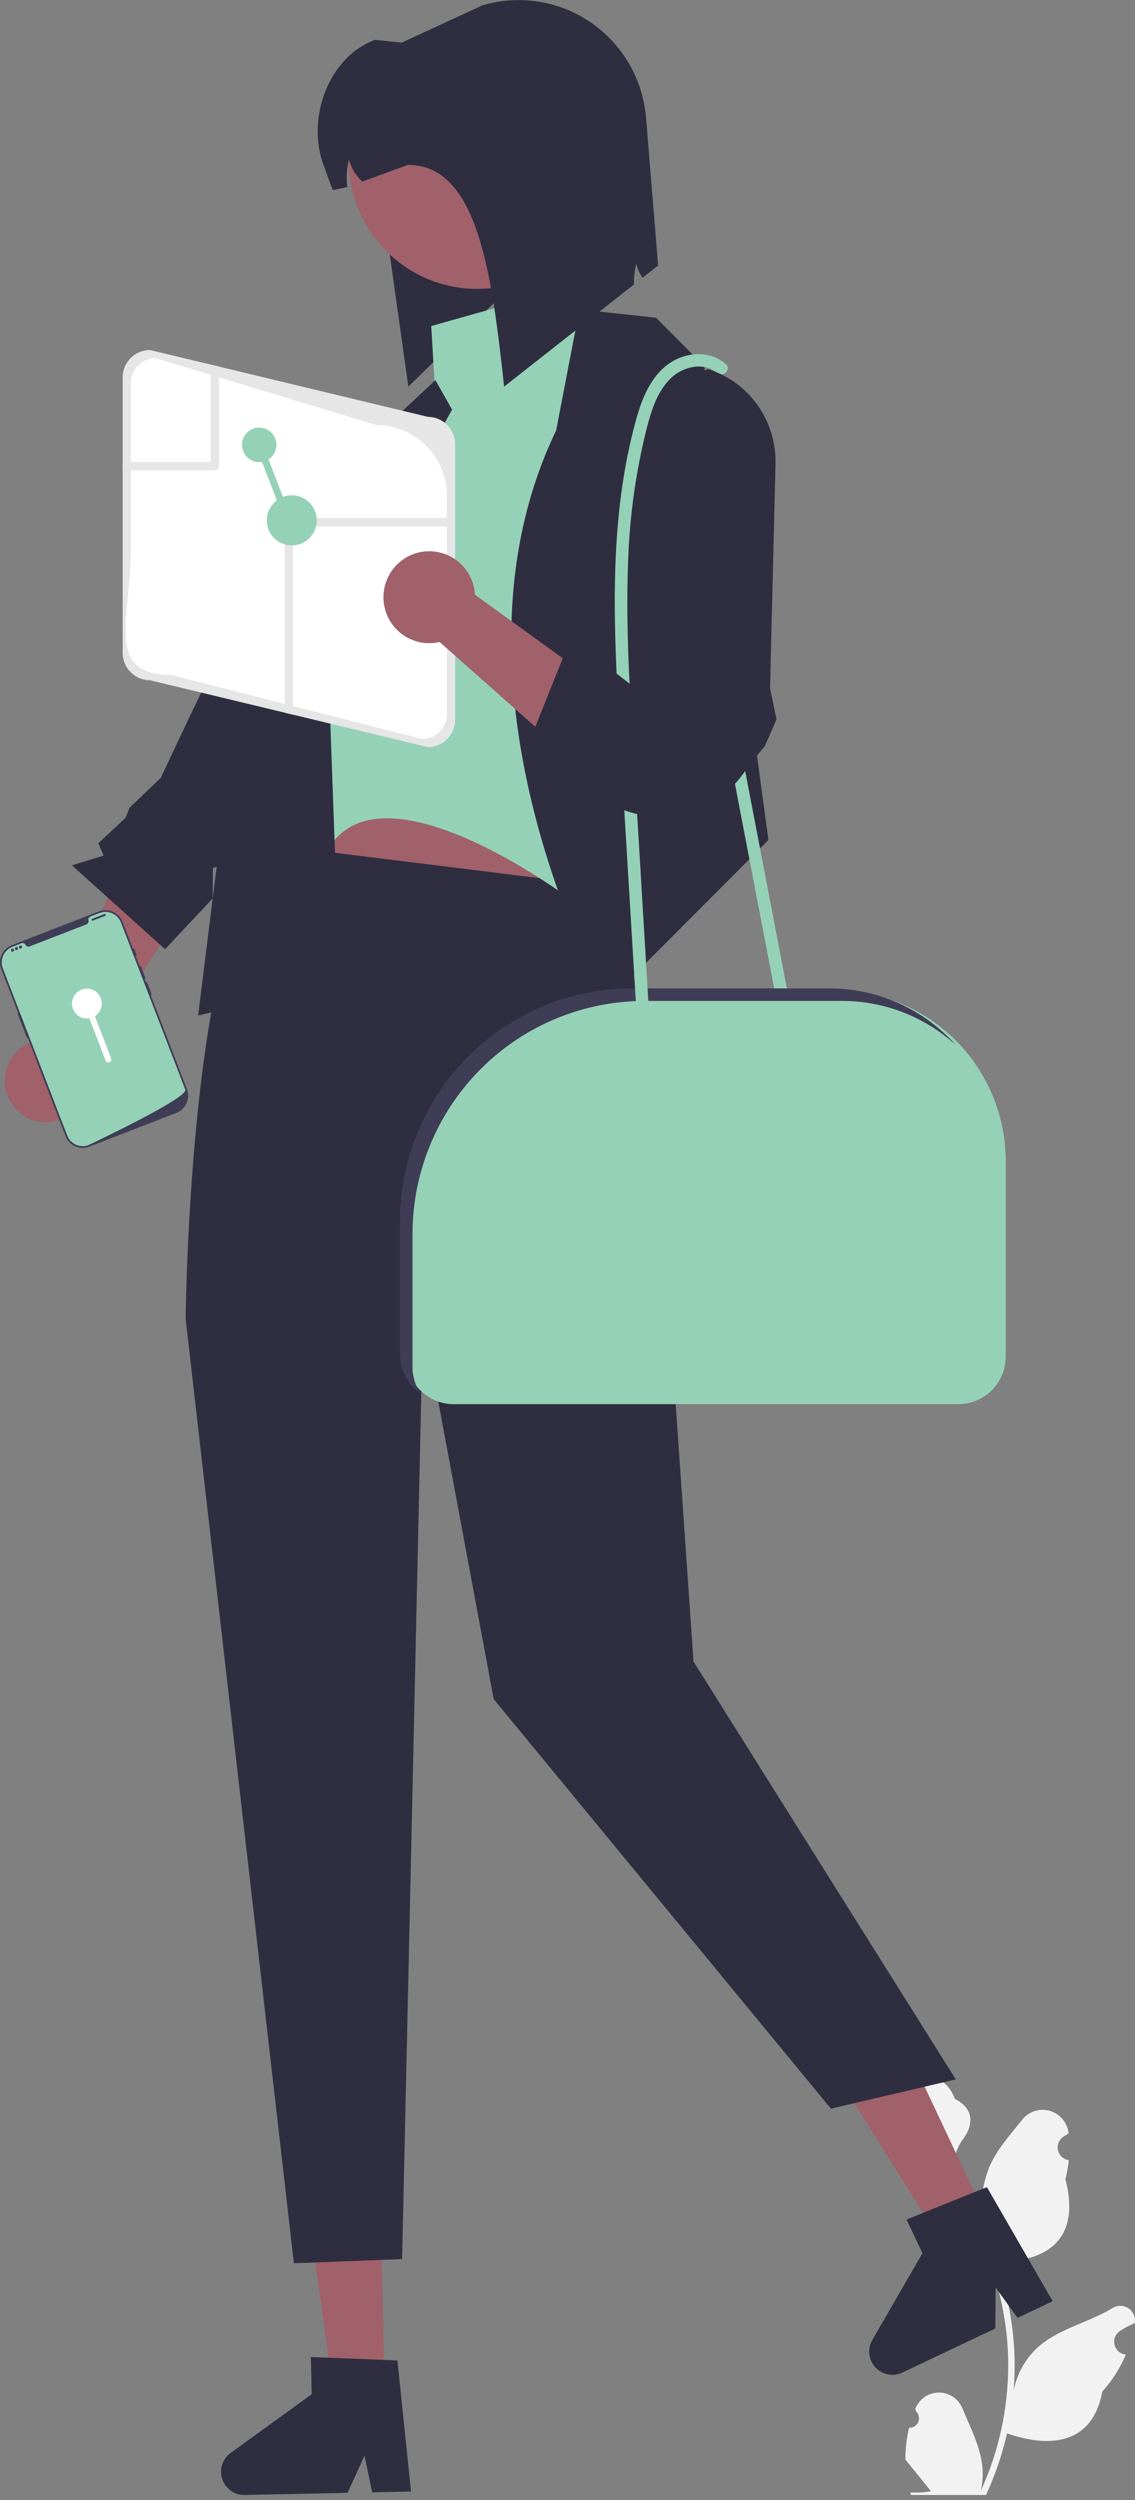 <svg width="114" height="251" viewBox="0 0 114 251" fill="none" xmlns="http://www.w3.org/2000/svg">
<rect x="0" y="0" width="114" height="251" fill="#808080" stroke="none"/>
<g clip-path="url(#clip0_29_8245)">
<path d="M41.014 38.816L56.903 23.294L55.271 15.485C54.604 8.439 46.636 3.709 47.616 1.573L36.415 6.094L41.014 38.816Z" fill="#2F2E41"/>
<path d="M91.312 243.729C91.507 243.737 91.699 243.686 91.864 243.582C92.028 243.477 92.156 243.325 92.231 243.145C92.306 242.965 92.325 242.766 92.283 242.575C92.242 242.384 92.143 242.211 92 242.078L91.935 241.819C91.944 241.798 91.952 241.778 91.961 241.757C92.157 241.293 92.485 240.897 92.904 240.62C93.323 240.342 93.815 240.195 94.317 240.197C94.819 240.199 95.309 240.35 95.727 240.63C96.144 240.911 96.469 241.309 96.661 241.774C97.43 243.632 98.409 245.493 98.65 247.457C98.756 248.325 98.711 249.205 98.517 250.058C100.323 246.106 101.261 241.811 101.267 237.464C101.267 236.373 101.207 235.283 101.086 234.199C100.986 233.31 100.847 232.428 100.67 231.552C99.702 226.798 97.624 222.342 94.607 218.551C93.147 217.752 91.966 216.522 91.223 215.029C90.954 214.492 90.764 213.918 90.659 213.327C90.823 213.349 91.28 210.831 91.156 210.677C91.385 210.327 91.796 210.154 92.047 209.813C93.294 208.116 95.012 208.412 95.909 210.718C97.825 211.688 97.843 213.297 96.668 214.844C95.92 215.829 95.817 217.161 95.16 218.215C95.228 218.302 95.298 218.386 95.366 218.472C96.6 220.065 97.676 221.775 98.578 223.577C98.358 221.558 98.62 219.515 99.341 217.616C100.072 215.847 101.442 214.357 102.649 212.827C102.968 212.417 103.401 212.11 103.894 211.946C104.387 211.782 104.917 211.769 105.418 211.907C105.918 212.046 106.366 212.33 106.706 212.724C107.045 213.118 107.261 213.604 107.325 214.121C107.328 214.143 107.33 214.166 107.332 214.189C107.153 214.29 106.978 214.398 106.806 214.512C106.59 214.656 106.423 214.863 106.327 215.104C106.23 215.345 106.208 215.611 106.264 215.865C106.321 216.119 106.452 216.35 106.641 216.528C106.83 216.706 107.069 216.822 107.325 216.862L107.351 216.866C107.287 217.514 107.175 218.156 107.014 218.787C108.561 224.792 105.22 226.98 100.448 227.078C100.343 227.132 100.24 227.187 100.135 227.238C101.041 229.814 101.609 232.497 101.826 235.22C101.948 236.827 101.941 238.441 101.804 240.046L101.812 239.989C102.158 238.204 103.107 236.593 104.499 235.429C106.567 233.725 109.489 233.097 111.72 231.727C111.957 231.574 112.232 231.493 112.514 231.492C112.796 231.492 113.072 231.572 113.31 231.723C113.548 231.875 113.737 232.091 113.857 232.348C113.976 232.604 114.019 232.889 113.982 233.169L113.973 233.229C113.641 233.365 113.317 233.521 113.004 233.698C112.824 233.799 112.649 233.907 112.477 234.021C112.262 234.165 112.095 234.372 111.998 234.613C111.901 234.855 111.88 235.12 111.936 235.374C111.992 235.628 112.123 235.859 112.312 236.037C112.502 236.215 112.74 236.331 112.996 236.371L113.023 236.375C113.041 236.377 113.058 236.38 113.077 236.383C112.508 237.744 111.711 238.997 110.719 240.087C109.751 245.33 105.594 245.827 101.148 244.3H101.145C100.657 246.427 99.95 248.498 99.036 250.478H91.501C91.474 250.394 91.45 250.308 91.426 250.224C92.123 250.268 92.823 250.226 93.51 250.099C92.951 249.411 92.392 248.717 91.833 248.029C91.821 248.016 91.809 248.002 91.798 247.988C91.515 247.636 91.228 247.286 90.945 246.934L90.945 246.934C90.93 245.854 91.053 244.777 91.312 243.729Z" fill="#F2F2F2"/>
<path d="M30.514 219.008L31.709 227.453V227.474L32.104 230.284L32.744 234.795V234.8L33.011 236.7L33.411 239.526L36.984 239.451L38.051 239.424L38.611 239.413L38.558 236.919L38.424 230.305L38.184 218.847H38.136L37.07 218.869L32.808 218.96L31.741 218.981L30.514 219.008Z" fill="#A0616A"/>
<path d="M22.2 248.195C22.214 248.814 22.471 249.401 22.916 249.829C23.361 250.258 23.957 250.492 24.573 250.48L26.28 250.443L27.347 250.421L31.609 250.336L32.681 250.314L34.91 250.266L36.612 246.531L36.948 248.131V248.136L37.385 250.213L38.009 250.202L41.284 250.132L39.919 236.973L38.559 236.919L38.062 236.898L36.996 236.855L33.017 236.7H33.011L32.734 236.689L31.667 236.647L31.225 236.63L31.305 240.366L27.379 243.208L26.307 243.983L23.165 246.258C22.86 246.478 22.613 246.77 22.445 247.107C22.277 247.445 22.193 247.818 22.2 248.195Z" fill="#2F2E41"/>
<path d="M83.226 207.034L87.757 214.251L87.765 214.271L89.27 216.673L91.692 220.528L91.694 220.533L92.711 222.157L94.228 224.572L97.458 223.038L98.421 222.577L98.928 222.337L97.863 220.083L95.047 214.101L90.161 203.742L90.117 203.762L89.152 204.219L85.3 206.05L84.335 206.507L83.226 207.034Z" fill="#A0616A"/>
<path d="M87.527 237.082C87.791 237.641 88.266 238.071 88.846 238.28C89.427 238.488 90.066 238.458 90.624 238.195L92.166 237.46L93.131 237.003L96.986 235.178L97.956 234.718L99.971 233.76L100.002 229.653L100.96 230.976L100.963 230.981L102.208 232.697L102.773 232.431L105.733 231.024L99.127 219.574L97.863 220.083L97.402 220.267L96.411 220.665L92.716 222.155L92.711 222.158L92.454 222.262L91.463 222.66L91.052 222.827L92.647 226.203L90.222 230.406L89.559 231.554L87.618 234.918C87.43 235.245 87.323 235.612 87.307 235.989C87.291 236.366 87.366 236.741 87.527 237.082Z" fill="#2F2E41"/>
<path d="M8.582 107.092L19.012 90.025L13.464 84.68L3.959 104.371C3.115 104.513 2.335 104.914 1.726 105.517C1.116 106.119 0.706 106.896 0.551 107.741C0.396 108.586 0.504 109.458 0.861 110.239C1.217 111.02 1.804 111.672 2.543 112.107C3.281 112.541 4.135 112.738 4.988 112.669C5.842 112.6 6.653 112.269 7.313 111.721C7.972 111.174 8.448 110.436 8.675 109.608C8.902 108.779 8.87 107.901 8.582 107.092Z" fill="#A0616A"/>
<path d="M40.928 52.866L36.218 48.255C36.218 48.255 32.1 46.979 28.298 53.573C24.496 60.167 16.15 78.088 16.15 78.088L13.02 81.082L12.609 82.106L9.882 84.654L10.409 85.895L7.225 86.871L16.579 95.294L21.362 90.199L21.382 87.168L23.459 86.28L25.508 84.576L26.245 81.777L40.928 52.866Z" fill="#2F2E41"/>
<path d="M59.621 66.295V93.341L28.261 87.69L36.206 63.358L59.621 66.295Z" fill="#A0616A"/>
<path d="M28.681 85L62.55 89.195L66.313 118.561L69.658 166.806L96 208.758L83.456 211.694L49.588 170.582L42.48 132.438L40.389 226.797L29.517 227.216L18.646 132.405C18.646 132.405 19.064 87.937 28.681 85Z" fill="#2F2E41"/>
<path d="M43.315 32.733L56.695 28.958L62.967 37.768L56.904 89.998C56.904 89.998 34.325 73.217 31.816 88.739L30.771 68.392C30.771 68.392 29.638 54.968 32.086 53.919C34.534 52.87 43.733 39.865 43.733 39.865L43.315 32.733Z" fill="#95D1B7"/>
<path d="M65.893 31.895L70.721 36.739L77.183 84.334L60.932 100.639C60.932 100.639 43.314 69.231 55.858 43.221L58.197 31.069L65.893 31.895Z" fill="#2F2E41"/>
<path d="M43.733 38.163L25.753 54.968L19.899 101.954L34.116 98.598L32.861 63.778L45.405 41.124L43.733 38.163Z" fill="#2F2E41"/>
<path d="M45.565 140.969H96.257C97.519 140.968 98.729 140.464 99.621 139.569C100.513 138.674 101.015 137.46 101.017 136.194V116.579C101.012 112.034 99.21 107.677 96.007 104.463C92.804 101.25 88.461 99.442 83.931 99.437H64.106C57.929 99.444 52.006 101.909 47.638 106.292C43.27 110.674 40.813 116.616 40.806 122.814V136.194C40.807 137.46 41.309 138.674 42.202 139.569C43.094 140.464 44.303 140.968 45.565 140.969Z" fill="#95D1B7"/>
<path d="M77.955 100.238L73.418 76.605L72.116 69.824C71.964 69.032 73.172 68.694 73.325 69.489L77.862 93.122L79.165 99.903C79.317 100.695 78.108 101.034 77.955 100.238Z" fill="#95D1B7"/>
<path d="M15.057 35.137L21.153 36.601L21.989 36.803L42.975 41.85C43.701 41.85 44.396 42.139 44.909 42.654C45.422 43.168 45.71 43.866 45.71 44.593V72.265C45.709 72.992 45.42 73.688 44.907 74.202C44.395 74.716 43.7 75.004 42.975 75.004L29.436 71.749L28.6 71.547L15.057 68.292C14.333 68.291 13.638 68.002 13.126 67.489C12.613 66.975 12.324 66.279 12.322 65.552V37.881C12.323 37.154 12.612 36.456 13.124 35.942C13.637 35.428 14.332 35.138 15.057 35.137Z" fill="#E6E6E6"/>
<path d="M13.138 55.253V38.468C13.137 38.138 13.202 37.811 13.328 37.507C13.454 37.202 13.638 36.925 13.871 36.691C14.104 36.458 14.38 36.273 14.684 36.146C14.988 36.02 15.313 35.955 15.642 35.955L21.153 37.625L21.989 37.881L37.778 42.668C38.712 42.668 39.638 42.852 40.501 43.211C41.365 43.57 42.149 44.096 42.81 44.759C43.471 45.422 43.995 46.209 44.353 47.075C44.711 47.942 44.895 48.87 44.895 49.808V71.677C44.895 72.007 44.83 72.334 44.704 72.639C44.578 72.944 44.394 73.221 44.161 73.454C43.929 73.688 43.653 73.873 43.349 73.999C43.045 74.125 42.719 74.19 42.39 74.19L29.436 70.889L28.6 70.675L17.181 67.763C13.439 67.763 12.611 65.98 12.611 63.237C12.611 61.051 13.138 58.249 13.138 55.253Z" fill="white"/>
<path d="M28.601 52.43V71.547L29.437 71.749V52.849H44.895C45.006 52.849 45.113 52.805 45.191 52.727C45.269 52.648 45.313 52.541 45.313 52.43C45.313 52.319 45.269 52.212 45.191 52.133C45.113 52.054 45.006 52.01 44.895 52.01H29.019C28.964 52.01 28.91 52.021 28.859 52.042C28.808 52.063 28.762 52.094 28.723 52.133C28.684 52.172 28.653 52.218 28.632 52.269C28.611 52.32 28.601 52.375 28.601 52.43Z" fill="#E6E6E6"/>
<path d="M12.323 46.46V47.114C12.396 47.174 12.488 47.207 12.582 47.207H21.572C21.627 47.207 21.681 47.196 21.732 47.175C21.783 47.154 21.829 47.123 21.868 47.084C21.907 47.045 21.938 46.999 21.959 46.948C21.98 46.897 21.99 46.843 21.99 46.787V36.803L21.154 36.601V46.368H12.582C12.488 46.368 12.396 46.4 12.323 46.46Z" fill="#E6E6E6"/>
<path d="M29.307 54.758C27.921 54.758 26.798 53.631 26.798 52.241C26.798 50.851 27.921 49.724 29.307 49.724C30.692 49.724 31.815 50.851 31.815 52.241C31.815 53.631 30.692 54.758 29.307 54.758Z" fill="#95D1B7"/>
<path d="M47.916 29.001C40.799 29.001 35.03 23.213 35.03 16.073C35.03 8.933 40.799 3.145 47.916 3.145C55.032 3.145 60.801 8.933 60.801 16.073C60.801 23.213 55.032 29.001 47.916 29.001Z" fill="#A0616A"/>
<path d="M32.472 16.502L33.413 19.091L34.881 18.78C34.759 17.859 34.819 16.922 35.056 16.024C35.285 16.87 35.745 17.635 36.386 18.231L40.96 16.557C47.968 16.507 49.407 27.452 50.632 38.816L63.677 28.559C63.653 27.869 63.731 27.179 63.907 26.512C64.037 27.002 64.25 27.465 64.535 27.884L66.103 26.651L64.89 11.833C64.734 9.924 64.155 8.073 63.196 6.417C62.236 4.76 60.921 3.339 59.345 2.258C57.769 1.176 55.973 0.46 54.086 0.163C52.2 -0.134 50.271 -0.006 48.441 0.54L40.342 4.282L37.67 3.997C33.02 5.696 30.779 11.833 32.472 16.502Z" fill="#2F2E41"/>
<path d="M63.479 99.227H83.303C85.696 99.226 88.063 99.731 90.248 100.708C92.434 101.686 94.39 103.114 95.989 104.9C92.857 102.056 88.782 100.482 84.558 100.486H64.733C58.556 100.493 52.633 102.958 48.265 107.34C43.897 111.723 41.44 117.665 41.433 123.863V137.243C41.432 138.202 41.721 139.138 42.261 139.929C41.619 139.492 41.094 138.903 40.732 138.216C40.369 137.528 40.179 136.762 40.179 135.984V122.604C40.186 116.407 42.643 110.464 47.011 106.082C51.379 101.699 57.301 99.234 63.479 99.227Z" fill="#3F3D56"/>
<path d="M72.009 37.432C70.724 36.317 68.662 36.801 67.498 37.859C66.04 39.185 65.435 41.163 64.952 43.013C63.828 47.509 63.199 52.114 63.076 56.748C62.904 61.398 63.086 66.052 63.342 70.695C63.607 75.501 63.91 80.304 64.197 85.108L65.18 101.569C65.228 102.378 63.974 102.375 63.926 101.569C63.319 91.411 62.679 81.254 62.109 71.093C61.57 61.46 61.286 51.555 63.88 42.166C64.463 40.051 65.333 37.813 67.193 36.506C68.882 35.321 71.285 35.144 72.896 36.542C73.508 37.073 72.617 37.96 72.009 37.432Z" fill="#95D1B7"/>
<path d="M47.706 59.708L65.561 72.616L62.185 80.424L44.157 64.452C43.238 64.667 42.274 64.594 41.398 64.241C40.522 63.888 39.775 63.273 39.259 62.479C38.743 61.686 38.483 60.752 38.514 59.806C38.545 58.859 38.865 57.944 39.432 57.187C39.999 56.429 40.784 55.864 41.682 55.57C42.579 55.276 43.545 55.265 44.449 55.541C45.352 55.816 46.15 56.364 46.732 57.109C47.315 57.855 47.655 58.762 47.706 59.708Z" fill="#A0616A"/>
<path d="M71.156 37.069C71.156 37.069 66.467 37.853 65.965 46.24C65.464 54.627 65.573 70.463 65.573 70.463L61.129 66.997L56.666 65.725L53.501 73.639L55.993 77.822L58.861 79.211L59.898 78.579L61.517 80.818C63.873 82.046 66.61 82.316 69.159 81.572C71.708 80.828 73.873 79.126 75.204 76.822L76.815 74.916L77.996 72.22L77.344 69.094L77.893 46.56C77.944 44.46 77.315 42.399 76.101 40.688C74.886 38.977 73.151 37.707 71.156 37.069Z" fill="#2F2E41"/>
<path d="M8.969 115.116L17.719 111.724C18.174 111.547 18.542 111.195 18.739 110.747C18.937 110.298 18.95 109.789 18.774 109.331L12.314 92.557C12.137 92.1 11.787 91.731 11.34 91.533C10.893 91.334 10.385 91.322 9.929 91.498L1.179 94.89C0.723 95.067 0.356 95.419 0.158 95.868C-0.039 96.316 -0.052 96.825 0.124 97.283L6.584 114.057C6.761 114.514 7.111 114.883 7.558 115.081C8.005 115.28 8.513 115.292 8.969 115.116Z" fill="#3F3D56"/>
<path d="M1.836 101.727C1.855 101.72 1.877 101.72 1.896 101.728C1.915 101.737 1.929 101.752 1.937 101.772L2.837 104.108C2.844 104.128 2.843 104.149 2.835 104.168C2.827 104.187 2.811 104.202 2.792 104.209C2.773 104.217 2.751 104.216 2.732 104.208C2.714 104.2 2.699 104.184 2.691 104.165L1.791 101.828C1.784 101.809 1.784 101.787 1.793 101.768C1.801 101.749 1.817 101.734 1.836 101.727Z" fill="#3F3D56"/>
<path d="M0.288 97.219L6.748 113.993C6.901 114.39 7.198 114.713 7.58 114.898C7.962 115.083 8.399 115.115 8.803 114.988C8.816 114.984 8.828 114.98 8.841 114.975C8.863 114.968 8.884 114.96 8.906 114.952C8.906 114.952 8.984 114.915 9.126 114.847C9.27 114.779 9.478 114.679 9.738 114.554C9.816 114.516 9.899 114.476 9.985 114.434C10.158 114.351 10.347 114.259 10.55 114.159C10.631 114.12 10.715 114.078 10.8 114.036C11.237 113.822 11.726 113.58 12.24 113.321C12.327 113.278 12.414 113.234 12.503 113.189C12.526 113.178 12.549 113.166 12.573 113.154C12.939 112.969 13.314 112.777 13.69 112.581L13.76 112.545C14.408 112.208 15.055 111.864 15.657 111.53C16.12 111.273 16.555 111.023 16.943 110.788C17.069 110.712 17.189 110.637 17.305 110.564C17.327 110.55 17.35 110.536 17.372 110.522C18.183 110.004 18.686 109.59 18.611 109.394L12.151 92.62C12.072 92.415 11.953 92.228 11.802 92.069C11.651 91.909 11.47 91.782 11.269 91.693C11.069 91.604 10.853 91.555 10.634 91.55C10.415 91.545 10.197 91.583 9.992 91.662L9.063 92.022C8.992 92.051 8.934 92.105 8.901 92.174C8.868 92.243 8.862 92.323 8.884 92.396C8.887 92.406 8.89 92.416 8.892 92.427C8.905 92.505 8.89 92.585 8.851 92.654C8.811 92.722 8.749 92.775 8.675 92.802L2.983 95.009C2.91 95.039 2.828 95.042 2.753 95.018C2.678 94.994 2.613 94.944 2.57 94.878C2.565 94.869 2.56 94.859 2.555 94.85C2.522 94.78 2.465 94.726 2.394 94.697C2.323 94.668 2.244 94.667 2.173 94.694L1.243 95.054C1.039 95.133 0.852 95.252 0.693 95.404C0.535 95.556 0.407 95.737 0.319 95.938C0.23 96.139 0.181 96.356 0.176 96.576C0.171 96.796 0.209 97.014 0.288 97.219Z" fill="#95D1B7"/>
<path d="M13.387 95.234C13.406 95.227 13.428 95.228 13.447 95.236C13.465 95.244 13.48 95.26 13.488 95.279L13.713 95.863C13.72 95.883 13.719 95.904 13.711 95.923C13.703 95.942 13.687 95.957 13.668 95.964C13.649 95.972 13.627 95.971 13.608 95.963C13.589 95.954 13.575 95.939 13.567 95.92L13.342 95.336C13.335 95.316 13.335 95.295 13.344 95.276C13.352 95.257 13.367 95.242 13.387 95.234Z" fill="#3F3D56"/>
<path d="M14.062 96.987C14.081 96.979 14.102 96.98 14.121 96.988C14.14 96.997 14.155 97.012 14.162 97.032L14.598 98.163C14.606 98.183 14.605 98.204 14.597 98.223C14.588 98.242 14.573 98.257 14.554 98.264C14.534 98.272 14.513 98.271 14.494 98.263C14.475 98.255 14.46 98.239 14.453 98.22L14.017 97.088C14.01 97.069 14.01 97.047 14.018 97.028C14.027 97.009 14.042 96.994 14.062 96.987Z" fill="#3F3D56"/>
<path d="M14.681 98.593C14.7 98.586 14.721 98.586 14.74 98.595C14.759 98.603 14.774 98.619 14.781 98.638L15.217 99.77C15.221 99.779 15.223 99.79 15.223 99.8C15.222 99.81 15.22 99.821 15.216 99.83C15.212 99.84 15.206 99.848 15.198 99.855C15.191 99.862 15.182 99.868 15.173 99.872C15.163 99.875 15.153 99.877 15.143 99.877C15.132 99.876 15.122 99.874 15.113 99.87C15.104 99.866 15.095 99.86 15.088 99.852C15.081 99.845 15.075 99.836 15.072 99.826L14.636 98.695C14.628 98.675 14.629 98.654 14.637 98.635C14.646 98.616 14.661 98.601 14.681 98.593Z" fill="#3F3D56"/>
<path d="M9.264 92.238L10.501 91.759C10.551 91.739 10.607 91.764 10.627 91.814C10.646 91.865 10.621 91.921 10.571 91.941L9.334 92.42C9.284 92.439 9.228 92.415 9.208 92.364C9.189 92.314 9.214 92.257 9.264 92.238Z" fill="#3F3D56"/>
<path d="M2.055 95.232C1.969 95.232 1.899 95.162 1.899 95.075C1.899 94.989 1.969 94.919 2.055 94.919C2.141 94.919 2.211 94.989 2.211 95.075C2.211 95.162 2.141 95.232 2.055 95.232Z" fill="#3F3D56"/>
<path d="M1.655 95.387C1.568 95.387 1.498 95.317 1.498 95.23C1.498 95.144 1.568 95.074 1.655 95.074C1.741 95.074 1.811 95.144 1.811 95.23C1.811 95.317 1.741 95.387 1.655 95.387Z" fill="#3F3D56"/>
<path d="M1.254 95.542C1.168 95.542 1.098 95.472 1.098 95.385C1.098 95.299 1.168 95.229 1.254 95.229C1.34 95.229 1.41 95.299 1.41 95.385C1.41 95.472 1.34 95.542 1.254 95.542Z" fill="#3F3D56"/>
<path fill-rule="evenodd" clip-rule="evenodd" d="M7.33 101.297C7.455 101.62 7.686 101.89 7.986 102.061C8.286 102.232 8.636 102.294 8.976 102.237L10.606 106.468C10.62 106.505 10.641 106.538 10.668 106.567C10.695 106.595 10.728 106.618 10.764 106.634C10.8 106.65 10.839 106.659 10.878 106.66C10.917 106.661 10.956 106.654 10.993 106.64C11.03 106.626 11.063 106.604 11.092 106.577C11.12 106.55 11.143 106.517 11.159 106.481C11.175 106.445 11.184 106.406 11.184 106.367C11.185 106.327 11.179 106.288 11.164 106.251L9.535 102.02C9.773 101.867 9.964 101.649 10.084 101.391C10.203 101.133 10.248 100.847 10.212 100.565C10.176 100.283 10.061 100.017 9.881 99.798C9.7 99.579 9.462 99.416 9.192 99.328C8.923 99.239 8.634 99.229 8.36 99.299C8.085 99.369 7.836 99.515 7.641 99.721C7.446 99.928 7.313 100.185 7.258 100.464C7.203 100.743 7.228 101.032 7.33 101.297Z" fill="white"/>
<path d="M24.423 45.289C24.566 45.662 24.834 45.974 25.18 46.172C25.526 46.369 25.93 46.441 26.323 46.374L28.205 51.26C28.221 51.302 28.245 51.341 28.277 51.374C28.308 51.407 28.346 51.434 28.387 51.453C28.429 51.471 28.474 51.481 28.519 51.482C28.564 51.483 28.61 51.475 28.652 51.459C28.694 51.443 28.733 51.418 28.766 51.386C28.799 51.355 28.825 51.317 28.844 51.276C28.862 51.234 28.872 51.189 28.873 51.143C28.874 51.098 28.866 51.052 28.85 51.01L26.968 46.124C27.243 45.947 27.463 45.696 27.602 45.398C27.74 45.101 27.791 44.77 27.75 44.445C27.709 44.119 27.576 43.812 27.368 43.559C27.159 43.306 26.884 43.118 26.573 43.016C26.262 42.914 25.928 42.902 25.611 42.983C25.294 43.063 25.006 43.233 24.781 43.471C24.556 43.709 24.403 44.006 24.34 44.328C24.276 44.65 24.305 44.983 24.423 45.289Z" fill="#95D1B7"/>
</g>
<defs>
<clipPath id="clip0_29_8245">
<rect width="114" height="251" fill="white" transform="matrix(-1 0 0 1 114 0)"/>
</clipPath>
</defs>
</svg>
